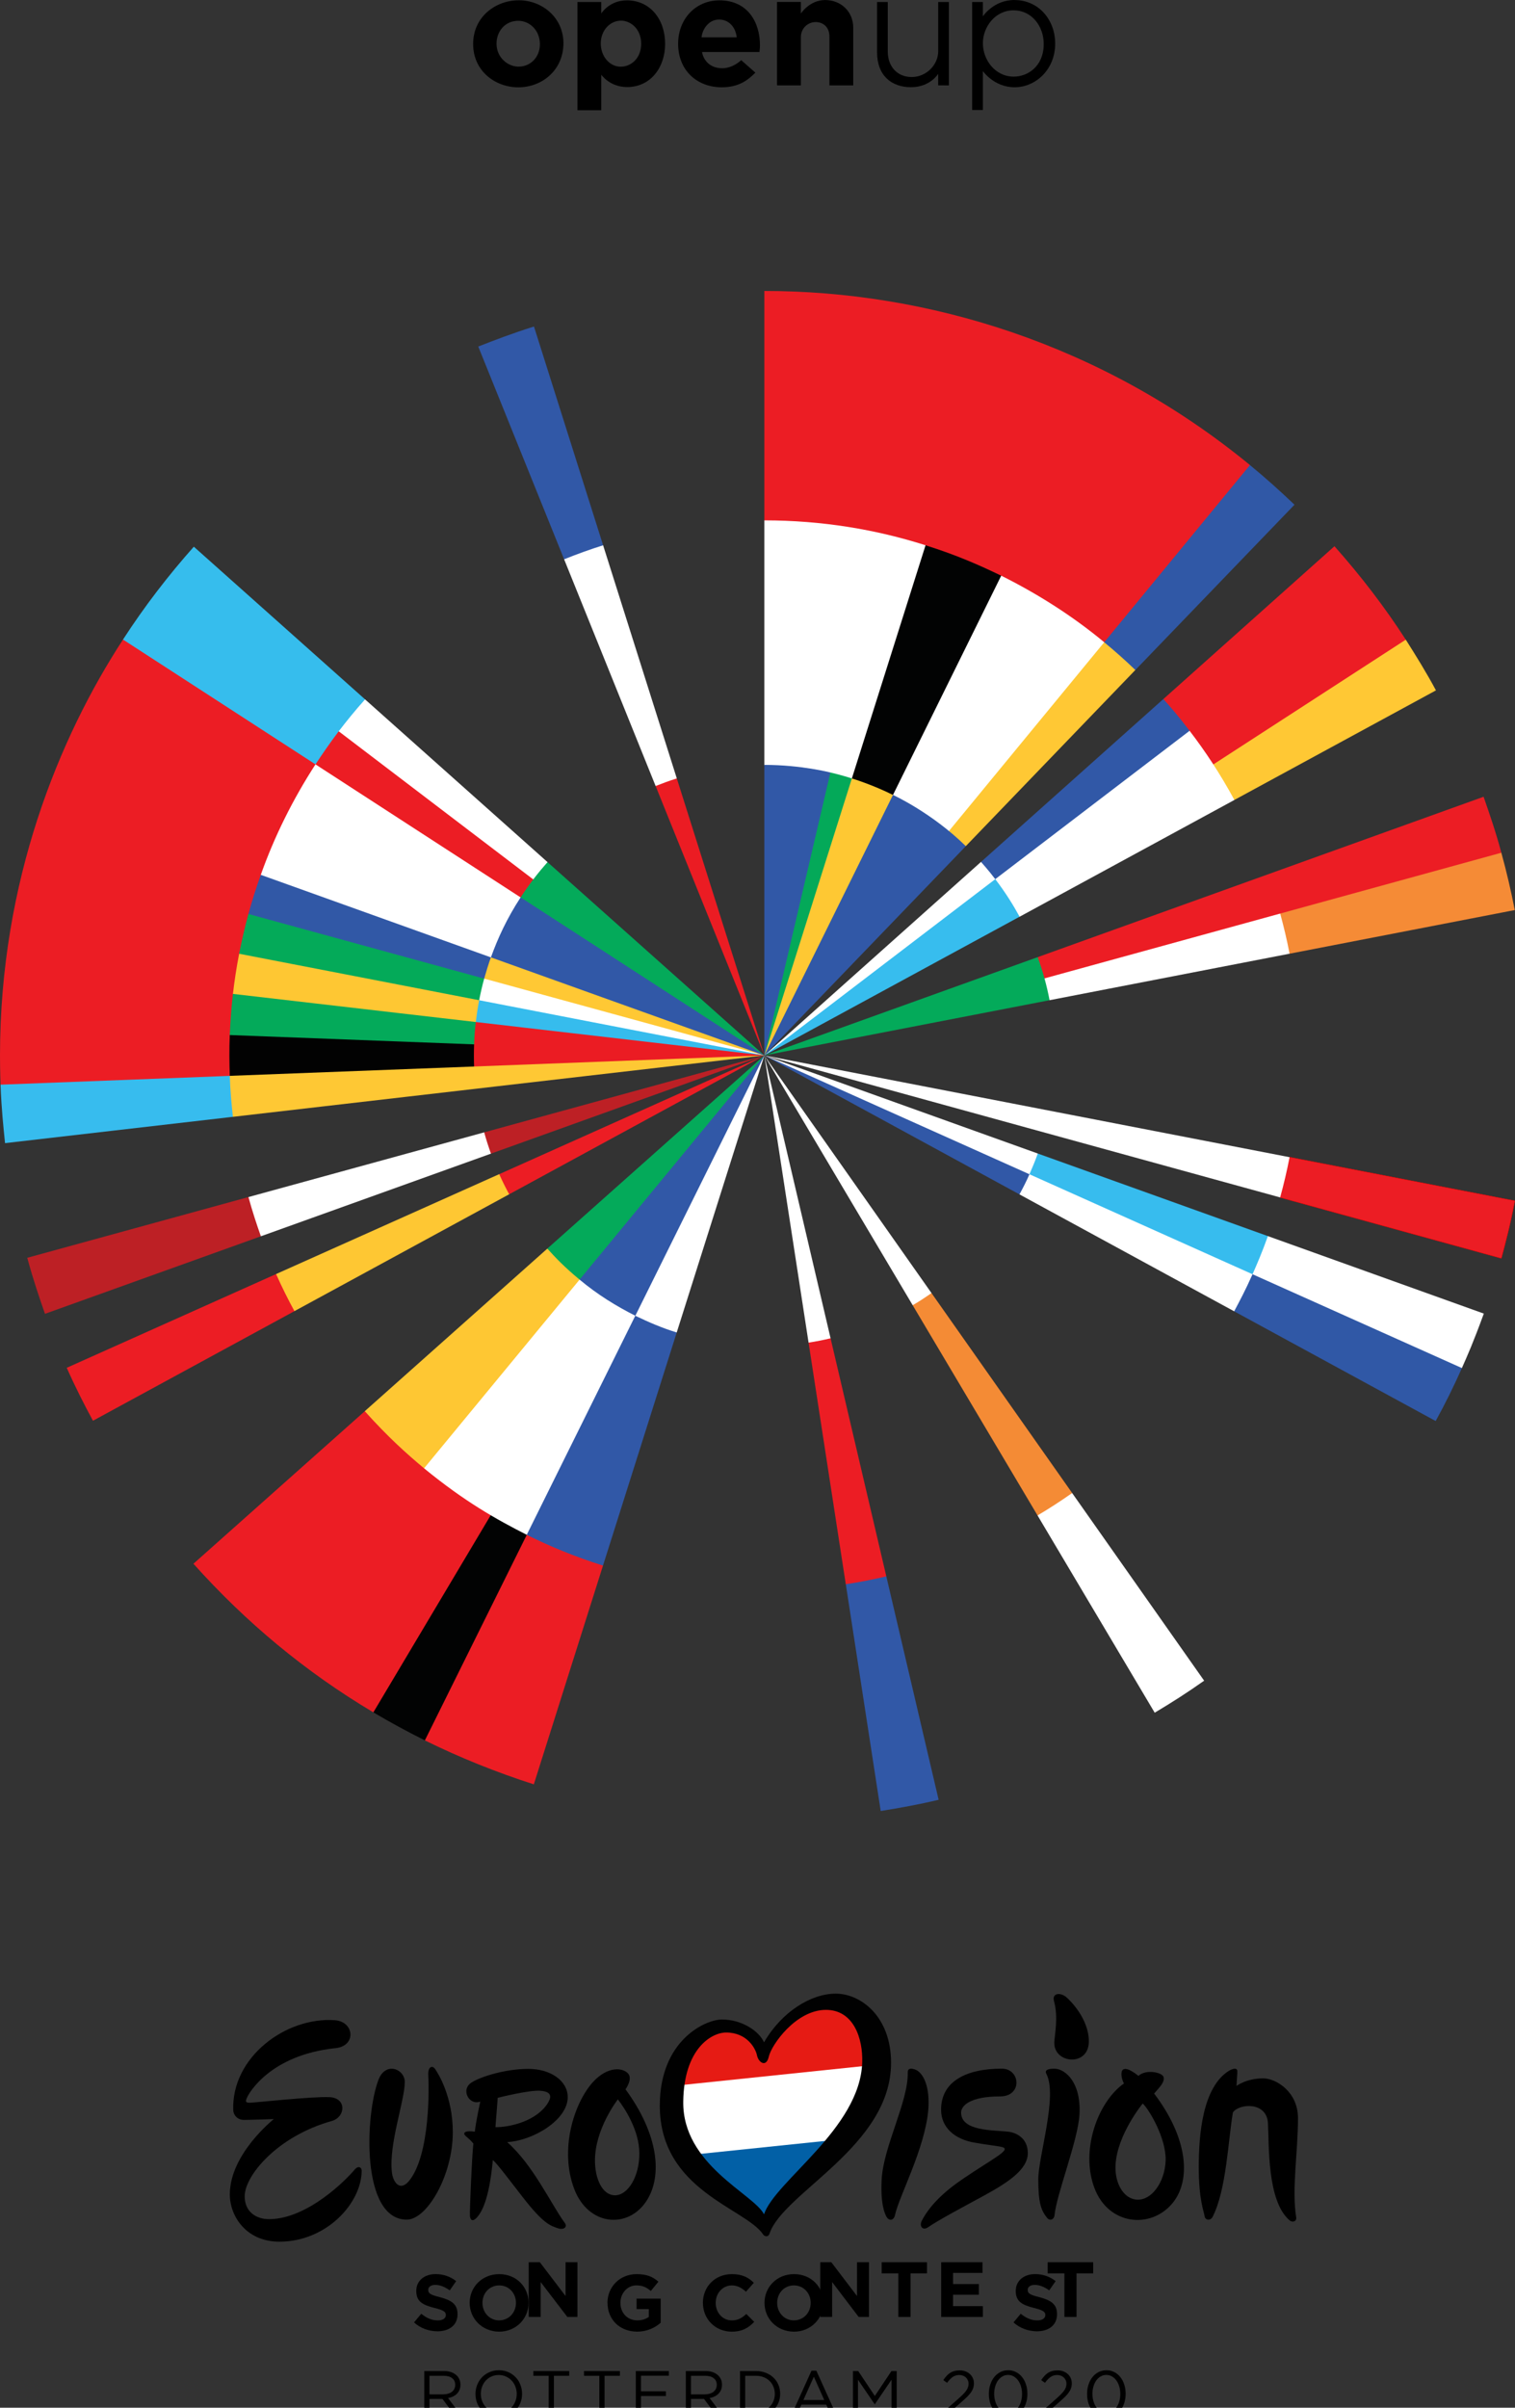 <?xml version="1.0" encoding="UTF-8" standalone="no"?>
<!-- Created with Inkscape (http://www.inkscape.org/) -->

<svg
   xmlns:dc="http://purl.org/dc/elements/1.1/"
   xmlns:cc="http://creativecommons.org/ns#"
   xmlns:rdf="http://www.w3.org/1999/02/22-rdf-syntax-ns#"
   xmlns:svg="http://www.w3.org/2000/svg"
   xmlns="http://www.w3.org/2000/svg"
   xmlns:sodipodi="http://sodipodi.sourceforge.net/DTD/sodipodi-0.dtd"
   xmlns:inkscape="http://www.inkscape.org/namespaces/inkscape"
   width="200"
   height="317.807"
   viewBox="0 0 52.917 84.086"
   version="1.1"
   id="svg8"
   inkscape:version="0.92.4 (5da689c313, 2019-01-14)"
   sodipodi:docname="ESC 2020.svg">
  <rect x="0" y="0" width="52.917" height="84.086" fill="#333333" stroke="none"/>
  <defs
     id="defs2" />
  <sodipodi:namedview
     id="base"
     pagecolor="#ffffff"
     bordercolor="#666666"
     borderopacity="1.0"
     inkscape:pageopacity="0.0"
     inkscape:pageshadow="2"
     inkscape:zoom="0.70710678"
     inkscape:cx="466.86086"
     inkscape:cy="205.56129"
     inkscape:document-units="px"
     inkscape:current-layer="layer1"
     showgrid="false"
     units="px"
     inkscape:window-width="1920"
     inkscape:window-height="1017"
     inkscape:window-x="1912"
     inkscape:window-y="-8"
     inkscape:window-maximized="1"
     inkscape:snap-bbox="true"
     inkscape:bbox-nodes="true"
     inkscape:snap-bbox-midpoints="true"
     inkscape:snap-bbox-edge-midpoints="true"
     inkscape:bbox-paths="true"
     inkscape:snap-object-midpoints="true"
     inkscape:snap-center="true"
     inkscape:snap-grids="true"
     fit-margin-top="0"
     fit-margin-left="0"
     fit-margin-right="0"
     fit-margin-bottom="0">
    <inkscape:grid
       type="xygrid"
       id="grid18"
       originx="-890.852"
       originy="695.197" />
  </sodipodi:namedview>
  <g
     inkscape:label="Layer 1"
     inkscape:groupmode="layer"
     id="layer1"
     transform="translate(-890.852,-908.11)">
    <path
       style="opacity:1;fill:#3158a7;fill-opacity:1;stroke:none;stroke-width:0.014;stroke-linecap:butt;stroke-linejoin:miter;stroke-miterlimit:8.51;stroke-dasharray:none;stroke-opacity:1"
       d="m 921.81,963.162 1.827,7.802 c -0.671,0.161 -1.346,0.283 -2.023,0.392 l -1.219,-7.919 0.584,-0.673 z"
       id="path13619"
       inkscape:connector-curvature="0"
       sodipodi:nodetypes="cccccc" />
    <path
       style="opacity:1;fill:#3158a7;fill-opacity:1;stroke:none;stroke-width:0.014;stroke-linecap:butt;stroke-linejoin:miter;stroke-miterlimit:8.51;stroke-dasharray:none;stroke-opacity:1"
       d="m 910.556,927.642 -2.999,-7.43 c 0.576,-0.225 1.159,-0.451 1.946,-0.699 l 2.415,7.64 -0.285,1.065 z"
       id="path13635"
       inkscape:connector-curvature="0"
       sodipodi:nodetypes="cccccc" />
    <path
       style="opacity:1;fill:#ffffff;fill-opacity:1;stroke:none;stroke-width:0.014;stroke-linecap:butt;stroke-linejoin:miter;stroke-miterlimit:8.51;stroke-dasharray:none;stroke-opacity:1"
       d="m 913.752,935.56 -3.196,-7.918 c 0.449,-0.18 0.903,-0.345 1.362,-0.489 l 2.574,8.142 -0.267,0.463 z"
       id="path13599"
       inkscape:connector-curvature="0"
       sodipodi:nodetypes="cccccc" />
    <path
       style="opacity:1;fill:#ec1d24;fill-opacity:1;stroke:none;stroke-width:0.014;stroke-linecap:butt;stroke-linejoin:miter;stroke-miterlimit:8.51;stroke-dasharray:none;stroke-opacity:1"
       d="m 911.914,962.785 -2.416,7.64 c -1.311,-0.421 -2.58,-0.93 -3.806,-1.535 l -0.394,-1.471 -1.405,0.492 c -2.39,-1.422 -4.458,-3.151 -6.285,-5.19 l 5.985,-5.327 h 6.25 z"
       id="path13621"
       inkscape:connector-curvature="0"
       sodipodi:nodetypes="ccccccccc" />
    <path
       style="opacity:1;fill:#3058a6;fill-opacity:1;stroke:none;stroke-width:0.014;stroke-linecap:butt;stroke-linejoin:miter;stroke-miterlimit:8.51;stroke-dasharray:none;stroke-opacity:1"
       d="m 930.509,931.508 h -4.226 l 6.41,-7.235 1.818,0.079 c 0.523,0.428 1.05,0.9 1.556,1.384 z"
       id="path13603"
       inkscape:connector-curvature="0"
       sodipodi:nodetypes="cccccc" />
    <path
       style="opacity:1;fill:#ffc834;fill-opacity:1;stroke:none;stroke-width:0.014;stroke-linecap:butt;stroke-linejoin:miter;stroke-miterlimit:8.51;stroke-dasharray:none;stroke-opacity:1"
       d="m 924.587,937.659 5.921,-6.151 c -0.347,-0.334 -0.709,-0.657 -1.088,-0.969 h -2.864 l -3.999,6.926 z"
       id="path13555"
       inkscape:connector-curvature="0"
       sodipodi:nodetypes="cccccc" />
    <path
       style="opacity:1;fill:#ec1d24;fill-opacity:1;stroke:none;stroke-width:0.014;stroke-linecap:butt;stroke-linejoin:miter;stroke-miterlimit:8.51;stroke-dasharray:none;stroke-opacity:1"
       d="m 917.55,926.283 v -8.012 c 5.659,0 11.796,1.835 16.961,6.08 l -5.09,6.188 -6.567,1.76 z"
       id="path13601"
       inkscape:connector-curvature="0"
       sodipodi:nodetypes="cccccc" />
    <path
       style="opacity:1;fill:#ffffff;fill-opacity:1;stroke:none;stroke-width:0.014;stroke-linecap:butt;stroke-linejoin:miter;stroke-miterlimit:8.51;stroke-dasharray:none;stroke-opacity:1"
       d="m 917.55,934.822 v -8.539 c 1.997,0 3.883,0.312 5.63,0.869 l 0.603,2.25 2.04,-1.188 c 1.227,0.612 2.461,1.381 3.598,2.325 l -5.441,6.614 -4.207,1.127 z"
       id="path13551"
       inkscape:connector-curvature="0"
       sodipodi:nodetypes="ccccccccc" />
    <path
       style="opacity:1;fill:#3158a7;fill-opacity:1;stroke:none;stroke-width:0.014;stroke-linecap:butt;stroke-linejoin:miter;stroke-miterlimit:8.51;stroke-dasharray:none;stroke-opacity:1"
       d="m 917.55,944.969 v -10.147 c 1.286,0 2.307,0.266 2.307,0.266 l 0.77,0.77 1.415,0.013 c 0,0 1.351,0.616 2.545,1.789 z"
       id="path13501"
       inkscape:connector-curvature="0"
       sodipodi:nodetypes="ccccccc" />
    <path
       style="opacity:1;fill:#020303;fill-opacity:1;stroke:none;stroke-width:0.014;stroke-linecap:butt;stroke-linejoin:miter;stroke-miterlimit:8.51;stroke-dasharray:none;stroke-opacity:1"
       d="m 920.607,935.294 2.573,-8.141 c 1.117,0.351 1.905,0.706 2.643,1.062 l -3.78,7.656 -1.075,0.348 z"
       id="path13553"
       inkscape:connector-curvature="0"
       sodipodi:nodetypes="cccccc" />
    <path
       style="opacity:1;fill:#fec833;fill-opacity:1;stroke:none;stroke-width:0.014;stroke-linecap:butt;stroke-linejoin:miter;stroke-miterlimit:8.51;stroke-dasharray:none;stroke-opacity:1"
       d="m 920.607,935.294 -0.756,1.109 -2.301,8.567 4.492,-9.098 c -0.713,-0.358 -1.435,-0.577 -1.435,-0.577 z"
       id="path13505"
       inkscape:connector-curvature="0"
       sodipodi:nodetypes="ccccc" />
    <path
       style="opacity:1;fill:#04a959;fill-opacity:1;stroke:none;stroke-width:0.014;stroke-linecap:butt;stroke-linejoin:miter;stroke-miterlimit:8.51;stroke-dasharray:none;stroke-opacity:1"
       d="m 917.55,944.969 2.307,-9.881 c 0.329,0.073 0.75,0.206 0.75,0.206 z"
       id="path13503"
       inkscape:connector-curvature="0"
       sodipodi:nodetypes="cccc" />
    <path
       style="opacity:1;fill:#f58b36;fill-opacity:1;stroke:none;stroke-width:0.014;stroke-linecap:butt;stroke-linejoin:miter;stroke-miterlimit:8.51;stroke-dasharray:none;stroke-opacity:1"
       d="m 943.292,937.89 c 0.185,0.67 0.339,1.337 0.469,2.002 l -7.866,1.524 -1.42,-0.82 v -1.008 l 7.708,-2.465 z"
       id="path13609"
       inkscape:connector-curvature="0"
       sodipodi:nodetypes="ccccccc" />
    <path
       style="opacity:1;fill:#ffffff;fill-opacity:1;stroke:none;stroke-width:0.014;stroke-linecap:butt;stroke-linejoin:miter;stroke-miterlimit:8.51;stroke-dasharray:none;stroke-opacity:1"
       d="m 927.512,943.04 -0.692,-0.4 0.425,-0.736 7.35,-2.34 0.973,0.451 c 0.117,0.433 0.229,0.886 0.327,1.401 z"
       id="path13563"
       inkscape:connector-curvature="0"
       sodipodi:nodetypes="ccccccc" />
    <path
       style="opacity:1;fill:#ec1d24;fill-opacity:1;stroke:none;stroke-width:0.014;stroke-linecap:butt;stroke-linejoin:miter;stroke-miterlimit:8.51;stroke-dasharray:none;stroke-opacity:1"
       d="m 927.098,941.536 15.574,-5.601 c 0.215,0.621 0.43,1.239 0.62,1.955 l -15.996,4.399 -0.433,-0.25 z"
       id="path13561"
       inkscape:connector-curvature="0"
       sodipodi:nodetypes="cccccc" />
    <path
       style="opacity:1;fill:#ffc834;fill-opacity:1;stroke:none;stroke-width:0.014;stroke-linecap:butt;stroke-linejoin:miter;stroke-miterlimit:8.51;stroke-dasharray:none;stroke-opacity:1"
       d="m 939.954,930.448 c 0.358,0.567 0.715,1.14 1.054,1.772 l -7.04,3.826 -1.909,-1.102 6.212,-4.437 z"
       id="path13607"
       inkscape:connector-curvature="0"
       sodipodi:nodetypes="cccccc" />
    <path
       style="opacity:1;fill:#ec1d24;fill-opacity:1;stroke:none;stroke-width:0.014;stroke-linecap:butt;stroke-linejoin:miter;stroke-miterlimit:8.51;stroke-dasharray:none;stroke-opacity:1"
       d="m 931.487,932.523 5.976,-5.337 c 0.924,1.039 1.757,2.126 2.491,3.263 l -6.745,4.372 h -1.868 z"
       id="path13605"
       inkscape:connector-curvature="0"
       sodipodi:nodetypes="cccccc" />
    <path
       style="opacity:1;fill:#ffffff;fill-opacity:1;stroke:none;stroke-width:0.014;stroke-linecap:butt;stroke-linejoin:miter;stroke-miterlimit:8.51;stroke-dasharray:none;stroke-opacity:1"
       d="m 932.403,933.632 c 0.537,0.699 1.061,1.487 1.565,2.415 l -7.503,4.078 -1.345,-0.36 v -1.082 l 6.221,-5.205 z"
       id="path13559"
       inkscape:connector-curvature="0"
       sodipodi:nodetypes="ccccccc" />
    <path
       style="opacity:1;fill:#37bdee;fill-opacity:1;stroke:none;stroke-width:0.014;stroke-linecap:butt;stroke-linejoin:miter;stroke-miterlimit:8.51;stroke-dasharray:none;stroke-opacity:1"
       d="m 917.55,944.969 8.915,-4.845 c -0.218,-0.4 -0.479,-0.824 -0.849,-1.311 l -0.695,0.088 z"
       id="path13509"
       inkscape:connector-curvature="0"
       sodipodi:nodetypes="ccccc" />
    <path
       style="opacity:1;fill:#3158a7;fill-opacity:1;stroke:none;stroke-width:0.014;stroke-linecap:butt;stroke-linejoin:miter;stroke-miterlimit:8.51;stroke-dasharray:none;stroke-opacity:1"
       d="m 925.118,938.21 6.369,-5.688 c 0.253,0.284 0.514,0.58 0.916,1.109 l -6.787,5.181 h -0.563 z"
       id="path13557"
       inkscape:connector-curvature="0"
       sodipodi:nodetypes="cccccc" />
    <path
       style="opacity:1;fill:#ffffff;fill-opacity:1;stroke:none;stroke-width:0.014;stroke-linecap:butt;stroke-linejoin:miter;stroke-miterlimit:8.51;stroke-dasharray:none;stroke-opacity:1"
       d="m 917.55,944.969 7.567,-6.759 c 0,0 0.268,0.297 0.498,0.603 z"
       id="path13507"
       inkscape:connector-curvature="0"
       sodipodi:nodetypes="cccc" />
    <path
       style="opacity:1;fill:#04aa5a;fill-opacity:1;stroke:none;stroke-width:0.014;stroke-linecap:butt;stroke-linejoin:miter;stroke-miterlimit:8.51;stroke-dasharray:none;stroke-opacity:1"
       d="m 917.55,944.969 9.548,-3.433 c 0.178,0.493 0.318,0.994 0.414,1.504 z"
       id="path13511"
       inkscape:connector-curvature="0"
       sodipodi:nodetypes="cccc" />
    <path
       style="opacity:1;fill:#ffffff;fill-opacity:1;stroke:none;stroke-width:0.014;stroke-linecap:butt;stroke-linejoin:miter;stroke-miterlimit:8.51;stroke-dasharray:none;stroke-opacity:1"
       d="m 928.301,960.252 4.61,6.553 c -0.563,0.4 -1.14,0.769 -1.727,1.118 l -4.092,-6.889 0.264,-0.985 z"
       id="path13617"
       inkscape:connector-curvature="0"
       sodipodi:nodetypes="cccccc" />
    <path
       style="opacity:1;fill:#f48b35;fill-opacity:1;stroke:none;stroke-width:0.014;stroke-linecap:butt;stroke-linejoin:miter;stroke-miterlimit:8.51;stroke-dasharray:none;stroke-opacity:1"
       d="m 923.388,953.268 4.913,6.983 c -0.396,0.279 -0.799,0.54 -1.209,0.783 l -4.361,-7.341 0.152,-0.569 z"
       id="path13569"
       inkscape:connector-curvature="0"
       sodipodi:nodetypes="cccccc" />
    <path
       style="opacity:1;fill:#3058a6;fill-opacity:1;stroke:none;stroke-width:0.014;stroke-linecap:butt;stroke-linejoin:miter;stroke-miterlimit:8.51;stroke-dasharray:none;stroke-opacity:1"
       d="m 941.914,955.888 c -0.281,0.632 -0.585,1.249 -0.916,1.849 l -7.037,-3.831 -0.567,-1.575 0.618,-0.765 7.395,2.98 z"
       id="path13615"
       inkscape:connector-curvature="0"
       sodipodi:nodetypes="ccccccc" />
    <path
       style="opacity:1;fill:#ffffff;fill-opacity:1;stroke:none;stroke-width:0.014;stroke-linecap:butt;stroke-linejoin:miter;stroke-miterlimit:8.51;stroke-dasharray:none;stroke-opacity:1"
       d="m 935.138,951.279 7.542,2.706 c -0.376,1.028 -0.567,1.452 -0.766,1.902 l -7.312,-3.276 -0.59,-1.045 z"
       id="path13613"
       inkscape:connector-curvature="0"
       sodipodi:nodetypes="cccccc" />
    <path
       style="opacity:1;fill:#ffffff;fill-opacity:1;stroke:none;stroke-width:0.014;stroke-linecap:butt;stroke-linejoin:miter;stroke-miterlimit:8.51;stroke-dasharray:none;stroke-opacity:1"
       d="m 934.601,952.611 c -0.257,0.577 -0.447,0.927 -0.641,1.294 l -7.499,-4.083 -0.148,-0.553 0.303,-0.64 7.396,2.937 z"
       id="path13567"
       inkscape:connector-curvature="0"
       sodipodi:nodetypes="ccccccc" />
    <path
       style="opacity:1;fill:#37bcee;fill-opacity:1;stroke:none;stroke-width:0.014;stroke-linecap:butt;stroke-linejoin:miter;stroke-miterlimit:8.51;stroke-dasharray:none;stroke-opacity:1"
       d="m 927.101,948.395 8.037,2.884 c -0.218,0.607 -0.377,0.968 -0.536,1.332 l -7.792,-3.492 -0.193,-0.491 z"
       id="path13565"
       inkscape:connector-curvature="0"
       sodipodi:nodetypes="cccccc" />
    <path
       style="opacity:1;fill:#ec1d24;fill-opacity:1;stroke:#ff0000;stroke-width:0.014;stroke-linecap:butt;stroke-linejoin:miter;stroke-miterlimit:8.51;stroke-dasharray:none;stroke-opacity:1"
       d="m 935.895,948.523 7.866,1.524 c -0.172,0.897 -0.32,1.441 -0.47,2.007 l -7.725,-2.126 -0.521,-0.902 z"
       id="path13611"
       inkscape:connector-curvature="0"
       sodipodi:nodetypes="cccccc" />
    <path
       style="opacity:1;fill:#ffffff;fill-opacity:1;stroke:none;stroke-width:0.014;stroke-linecap:butt;stroke-linejoin:miter;stroke-miterlimit:8.51;stroke-dasharray:none;stroke-opacity:1"
       d="m 917.55,944.969 18.345,3.554 c -0.094,0.489 -0.205,0.955 -0.329,1.405 z"
       id="path13513"
       inkscape:connector-curvature="0"
       sodipodi:nodetypes="cccc" />
    <path
       style="opacity:1;fill:#3158a7;fill-opacity:1;stroke:none;stroke-width:0.014;stroke-linecap:butt;stroke-linejoin:miter;stroke-miterlimit:8.51;stroke-dasharray:none;stroke-opacity:1"
       d="m 926.809,949.119 c -0.106,0.246 -0.226,0.476 -0.348,0.703 l -8.911,-4.853 9.066,3.66 z"
       id="path13517"
       inkscape:connector-curvature="0"
       sodipodi:nodetypes="ccccc" />
    <path
       style="opacity:1;fill:#ffffff;fill-opacity:1;stroke:none;stroke-width:0.014;stroke-linecap:butt;stroke-linejoin:miter;stroke-miterlimit:8.51;stroke-dasharray:none;stroke-opacity:1"
       d="m 917.55,944.969 9.551,3.426 c -0.095,0.264 -0.193,0.5 -0.292,0.724 z"
       id="path13515"
       inkscape:connector-curvature="0"
       sodipodi:nodetypes="cccc" />
    <path
       style="opacity:1;fill:#ffffff;fill-opacity:1;stroke:none;stroke-width:0.014;stroke-linecap:butt;stroke-linejoin:miter;stroke-miterlimit:8.51;stroke-dasharray:none;stroke-opacity:1"
       d="m 917.55,944.969 5.838,8.299 c -0.215,0.15 -0.432,0.295 -0.657,0.425 z"
       id="path13519"
       inkscape:connector-curvature="0"
       sodipodi:nodetypes="cccc" />
    <path
       style="opacity:1;fill:#fec733;fill-opacity:1;stroke:none;stroke-width:0.014;stroke-linecap:butt;stroke-linejoin:miter;stroke-miterlimit:8.51;stroke-dasharray:none;stroke-opacity:1"
       d="m 905.664,959.388 c -0.608,-0.508 -1.25,-1.08 -2.071,-1.995 l 6.377,-5.678 2.59,1.044 -4.685,6.898 z"
       id="path13577"
       inkscape:connector-curvature="0"
       sodipodi:nodetypes="cccccc" />
    <path
       style="opacity:1;fill:#04aa5a;fill-opacity:1;stroke:none;stroke-width:0.014;stroke-linecap:butt;stroke-linejoin:miter;stroke-miterlimit:8.51;stroke-dasharray:none;stroke-opacity:1"
       d="m 911.096,952.798 c -0.513,-0.423 -0.837,-0.76 -1.127,-1.083 l 7.58,-6.746 -4.99,7.79 z"
       id="path13529"
       inkscape:connector-curvature="0"
       sodipodi:nodetypes="ccccc" />
    <path
       style="opacity:1;fill:#020303;fill-opacity:1;stroke:none;stroke-width:0.014;stroke-linecap:butt;stroke-linejoin:miter;stroke-miterlimit:8.51;stroke-dasharray:none;stroke-opacity:1"
       d="m 905.692,968.89 c -0.615,-0.308 -1.217,-0.632 -1.799,-0.979 l 4.12,-6.92 1.024,-0.274 0.214,0.995 z"
       id="path13623"
       inkscape:connector-curvature="0"
       sodipodi:nodetypes="cccccc" />
    <path
       style="opacity:1;fill:#ffffff;fill-opacity:1;stroke:none;stroke-width:0.014;stroke-linecap:butt;stroke-linejoin:miter;stroke-miterlimit:8.51;stroke-dasharray:none;stroke-opacity:1"
       d="m 909.251,961.711 c -1.06,-0.539 -2.166,-1.158 -3.587,-2.323 l 5.432,-6.59 1.463,-0.039 1.525,0.97 -3.154,7.624 z"
       id="path13575"
       inkscape:connector-curvature="0"
       sodipodi:nodetypes="ccccccc" />
    <path
       style="opacity:1;fill:#3158a7;fill-opacity:1;stroke:none;stroke-width:0.014;stroke-linecap:butt;stroke-linejoin:miter;stroke-miterlimit:8.51;stroke-dasharray:none;stroke-opacity:1"
       d="m 913.043,954.06 c -0.663,-0.335 -1.316,-0.734 -1.947,-1.262 l 6.454,-7.829 -3.465,8.761 z"
       id="path13525"
       inkscape:connector-curvature="0"
       sodipodi:nodetypes="ccccc" />
    <path
       style="opacity:1;fill:#ec1d24;fill-opacity:1;stroke:none;stroke-width:0.014;stroke-linecap:butt;stroke-linejoin:miter;stroke-miterlimit:8.51;stroke-dasharray:none;stroke-opacity:1"
       d="m 919.863,954.848 1.947,8.314 c -0.466,0.108 -0.937,0.203 -1.416,0.275 l -1.3,-8.44 0.298,-0.517 z"
       id="path13571"
       inkscape:connector-curvature="0"
       sodipodi:nodetypes="cccccc" />
    <path
       style="opacity:1;fill:#ffffff;fill-opacity:1;stroke:none;stroke-width:0.014;stroke-linecap:butt;stroke-linejoin:miter;stroke-miterlimit:8.51;stroke-dasharray:none;stroke-opacity:1"
       d="m 917.55,944.969 2.313,9.879 c -0.254,0.059 -0.51,0.112 -0.769,0.15 z"
       id="path13521"
       inkscape:connector-curvature="0"
       sodipodi:nodetypes="cccc" />
    <path
       style="opacity:1;fill:#3158a7;fill-opacity:1;stroke:none;stroke-width:0.014;stroke-linecap:butt;stroke-linejoin:miter;stroke-miterlimit:8.51;stroke-dasharray:none;stroke-opacity:1"
       d="m 914.489,954.644 -2.575,8.141 c -0.96,-0.303 -1.843,-0.665 -2.664,-1.074 l 3.792,-7.651 1.041,-0.331 z"
       id="path13573"
       inkscape:connector-curvature="0"
       sodipodi:nodetypes="cccccc" />
    <path
       style="opacity:1;fill:#ffffff;fill-opacity:1;stroke:none;stroke-width:0.014;stroke-linecap:butt;stroke-linejoin:miter;stroke-miterlimit:8.51;stroke-dasharray:none;stroke-opacity:1"
       d="m 917.55,944.969 -3.061,9.675 c -0.509,-0.154 -0.983,-0.361 -1.446,-0.583 z"
       id="path13523"
       inkscape:connector-curvature="0"
       sodipodi:nodetypes="cccc" />
    <path
       style="opacity:1;fill:#ec1d24;fill-opacity:1;stroke:none;stroke-width:0.014;stroke-linecap:butt;stroke-linejoin:miter;stroke-miterlimit:8.51;stroke-dasharray:none;stroke-opacity:1"
       d="m 901.137,953.899 -7.038,3.828 c -0.302,-0.558 -0.607,-1.155 -0.916,-1.849 l 7.312,-3.274 0.755,0.436 z"
       id="path13625"
       inkscape:connector-curvature="0"
       sodipodi:nodetypes="cccccc" />
    <path
       style="opacity:1;fill:#fec733;fill-opacity:1;stroke:none;stroke-width:0.014;stroke-linecap:butt;stroke-linejoin:miter;stroke-miterlimit:8.51;stroke-dasharray:none;stroke-opacity:1"
       d="m 908.637,949.818 -7.501,4.081 c -0.223,-0.409 -0.438,-0.84 -0.641,-1.295 l 7.794,-3.489 0.496,0.133 z"
       id="path13579"
       inkscape:connector-curvature="0"
       sodipodi:nodetypes="cccccc" />
    <path
       style="opacity:1;fill:#ec1d24;fill-opacity:1;stroke:none;stroke-width:0.014;stroke-linecap:butt;stroke-linejoin:miter;stroke-miterlimit:8.51;stroke-dasharray:none;stroke-opacity:1"
       d="m 917.55,944.969 -8.913,4.849 c -0.1,-0.184 -0.207,-0.39 -0.348,-0.702 z"
       id="path13531"
       inkscape:connector-curvature="0"
       sodipodi:nodetypes="cccc" />
    <path
       style="opacity:1;fill:#bd2025;fill-opacity:1;stroke:none;stroke-width:0.014;stroke-linecap:butt;stroke-linejoin:miter;stroke-miterlimit:8.51;stroke-dasharray:none;stroke-opacity:1"
       d="m 899.964,951.285 -7.541,2.708 c -0.205,-0.589 -0.41,-1.186 -0.619,-1.957 l 7.726,-2.121 0.812,0.469 z"
       id="path13627"
       inkscape:connector-curvature="0"
       sodipodi:nodetypes="cccccc" />
    <path
       style="opacity:1;fill:#ffffff;fill-opacity:1;stroke:none;stroke-width:0.014;stroke-linecap:butt;stroke-linejoin:miter;stroke-miterlimit:8.51;stroke-dasharray:none;stroke-opacity:1"
       d="m 908,948.399 -8.036,2.886 c -0.146,-0.414 -0.292,-0.85 -0.434,-1.37 l 8.234,-2.26 0.511,0.295 z"
       id="path13581"
       inkscape:connector-curvature="0"
       sodipodi:nodetypes="cccccc" />
    <path
       style="opacity:1;fill:#bd2025;fill-opacity:1;stroke:none;stroke-width:0.014;stroke-linecap:butt;stroke-linejoin:miter;stroke-miterlimit:8.51;stroke-dasharray:none;stroke-opacity:1"
       d="m 908,948.399 c -0.086,-0.242 -0.166,-0.489 -0.236,-0.744 l 9.785,-2.686 z"
       id="path13533"
       inkscape:connector-curvature="0"
       sodipodi:nodetypes="cccc" />
    <path
       style="opacity:1;fill:#36bded;fill-opacity:1;stroke:none;stroke-width:0.014;stroke-linecap:butt;stroke-linejoin:miter;stroke-miterlimit:8.51;stroke-dasharray:none;stroke-opacity:1"
       d="m 895.148,930.445 c 0.757,-1.17 1.587,-2.244 2.474,-3.243 l 5.981,5.332 v 5.266 l -8.215,-4.743 z"
       id="path13633"
       inkscape:connector-curvature="0"
       sodipodi:nodetypes="cccccc" />
    <path
       style="opacity:1;fill:#ec1d24;fill-opacity:1;stroke:none;stroke-width:0.014;stroke-linecap:butt;stroke-linejoin:miter;stroke-miterlimit:8.51;stroke-dasharray:none;stroke-opacity:1"
       d="m 890.871,945.99 c 0,0 -0.019,-0.492 -0.019,-1.021 0,-6.09 2.067,-11.104 4.296,-14.524 l 6.723,4.359 1.928,7.196 -4.344,4.465 -7.12,0.681 z"
       id="path13631"
       inkscape:connector-curvature="0"
       sodipodi:nodetypes="cccccccc" />
    <path
       style="opacity:1;fill:#ffffff;fill-opacity:1;stroke:none;stroke-width:0.014;stroke-linecap:butt;stroke-linejoin:miter;stroke-miterlimit:8.51;stroke-dasharray:none;stroke-opacity:1"
       d="m 902.683,933.649 c 0.263,-0.343 0.553,-0.704 0.92,-1.115 l 6.373,5.683 v 1.543 l -7.213,-5.121 z"
       id="path13597"
       inkscape:connector-curvature="0"
       sodipodi:nodetypes="cccccc" />
    <path
       style="opacity:1;fill:#ec1d24;fill-opacity:1;stroke:none;stroke-width:0.014;stroke-linecap:butt;stroke-linejoin:miter;stroke-miterlimit:8.51;stroke-dasharray:none;stroke-opacity:1"
       d="m 901.871,934.804 c 0.243,-0.366 0.497,-0.739 0.812,-1.155 l 6.805,5.181 v 1.942 l -7.601,-4.389 z"
       id="path13595"
       inkscape:connector-curvature="0"
       sodipodi:nodetypes="cccccc" />
    <path
       style="opacity:1;fill:#04aa5a;fill-opacity:1;stroke:none;stroke-width:0.014;stroke-linecap:butt;stroke-linejoin:miter;stroke-miterlimit:8.51;stroke-dasharray:none;stroke-opacity:1"
       d="m 909.036,939.45 c 0.308,-0.474 0.622,-0.873 0.94,-1.232 l 7.574,6.752 -8.456,-4.269 z"
       id="path13547"
       inkscape:connector-curvature="0"
       sodipodi:nodetypes="ccccc" />
    <path
       style="opacity:1;fill:#ffffff;fill-opacity:1;stroke:none;stroke-width:0.014;stroke-linecap:butt;stroke-linejoin:miter;stroke-miterlimit:8.51;stroke-dasharray:none;stroke-opacity:1"
       d="m 899.961,938.661 c 0.475,-1.336 1.111,-2.622 1.91,-3.857 l 7.165,4.646 v 2.851 l -8.709,-2.724 z"
       id="path13593"
       inkscape:connector-curvature="0"
       sodipodi:nodetypes="cccccc" />
    <path
       style="opacity:1;fill:#3158a7;fill-opacity:1;stroke:none;stroke-width:0.014;stroke-linecap:butt;stroke-linejoin:miter;stroke-miterlimit:8.51;stroke-dasharray:none;stroke-opacity:1"
       d="m 907.999,941.544 c 0.239,-0.662 0.551,-1.348 1.037,-2.095 l 8.514,5.519 -9.315,-2.883 z"
       id="path13545"
       inkscape:connector-curvature="0"
       sodipodi:nodetypes="ccccc" />
    <path
       style="opacity:1;fill:#3158a6;fill-opacity:1;stroke:none;stroke-width:0.014;stroke-linecap:butt;stroke-linejoin:miter;stroke-miterlimit:8.51;stroke-dasharray:none;stroke-opacity:1"
       d="m 899.529,940.029 c 0.121,-0.447 0.265,-0.902 0.432,-1.367 l 8.038,2.883 0.57,1.342 -8.526,-1.937 z"
       id="path13591"
       inkscape:connector-curvature="0"
       sodipodi:nodetypes="cccccc" />
    <path
       style="opacity:1;fill:#ffc834;fill-opacity:1;stroke:none;stroke-width:0.014;stroke-linecap:butt;stroke-linejoin:miter;stroke-miterlimit:8.51;stroke-dasharray:none;stroke-opacity:1"
       d="m 907.764,942.286 c 0.071,-0.25 0.147,-0.498 0.234,-0.742 l 9.551,3.425 -9.454,-2.19 z"
       id="path13543"
       inkscape:connector-curvature="0"
       sodipodi:nodetypes="ccccc" />
    <path
       style="opacity:1;fill:#04aa59;fill-opacity:1;stroke:none;stroke-width:0.014;stroke-linecap:butt;stroke-linejoin:miter;stroke-miterlimit:8.51;stroke-dasharray:none;stroke-opacity:1"
       d="m 899.204,941.418 c 0.087,-0.428 0.183,-0.874 0.325,-1.389 l 8.235,2.258 0.77,1.334 -8.707,-1.312 z"
       id="path13589"
       inkscape:connector-curvature="0"
       sodipodi:nodetypes="cccccc" />
    <path
       style="opacity:1;fill:#ffffff;fill-opacity:1;stroke:none;stroke-width:0.014;stroke-linecap:butt;stroke-linejoin:miter;stroke-miterlimit:8.51;stroke-dasharray:none;stroke-opacity:1"
       d="m 907.588,943.041 c 0.049,-0.247 0.105,-0.497 0.176,-0.755 l 9.786,2.683 -9.648,-1.497 z"
       id="path13541"
       inkscape:connector-curvature="0"
       sodipodi:nodetypes="ccccc" />
    <path
       style="opacity:1;fill:#fec733;fill-opacity:1;stroke:none;stroke-width:0.014;stroke-linecap:butt;stroke-linejoin:miter;stroke-miterlimit:8.51;stroke-dasharray:none;stroke-opacity:1"
       d="m 898.988,942.821 c 0.051,-0.442 0.12,-0.905 0.217,-1.403 l 8.383,1.623 0.89,1.233 -8.724,-0.578 z"
       id="path13587"
       inkscape:connector-curvature="0"
       sodipodi:nodetypes="cccccc" />
    <path
       style="opacity:1;fill:#36bced;fill-opacity:1;stroke:none;stroke-width:0.014;stroke-linecap:butt;stroke-linejoin:miter;stroke-miterlimit:8.51;stroke-dasharray:none;stroke-opacity:1"
       d="m 907.47,943.803 c 0.031,-0.249 0.068,-0.501 0.118,-0.762 l 9.962,1.928 -9.703,-0.693 z"
       id="path13539"
       inkscape:connector-curvature="0"
       sodipodi:nodetypes="ccccc" />
    <path
       style="opacity:1;fill:#04aa5a;fill-opacity:1;stroke:none;stroke-width:0.014;stroke-linecap:butt;stroke-linejoin:miter;stroke-miterlimit:8.51;stroke-dasharray:none;stroke-opacity:1"
       d="m 898.877,944.257 c 0.024,-0.557 0.064,-1.017 0.11,-1.437 l 8.483,0.982 0.806,1.125 -8.324,0.076 z"
       id="path13585"
       inkscape:connector-curvature="0"
       sodipodi:nodetypes="cccccc" />
    <path
       style="opacity:1;fill:#020202;fill-opacity:1;stroke:none;stroke-width:0.014;stroke-linecap:butt;stroke-linejoin:miter;stroke-miterlimit:8.51;stroke-dasharray:none;stroke-opacity:1"
       d="m 898.878,945.683 c -0.015,-0.449 -0.021,-0.919 -6e-4,-1.426 l 8.55,0.326 0.792,0.792 -0.511,0.343 -8.253,0.747 z"
       id="path13583"
       inkscape:connector-curvature="0"
       sodipodi:nodetypes="ccccccc" />
    <path
       style="opacity:1;fill:#eb1c23;fill-opacity:1;stroke:none;stroke-width:0.014;stroke-linecap:butt;stroke-linejoin:miter;stroke-miterlimit:8.51;stroke-dasharray:none;stroke-opacity:1"
       d="m 917.55,944.969 -9.842,0.749 -0.297,-0.361 c -0.017,-0.517 -10e-4,-1.027 0.059,-1.555 z"
       id="path13537"
       inkscape:connector-curvature="0"
       sodipodi:nodetypes="ccccc" />
    <path
       style="opacity:1;fill:#37bcee;fill-opacity:1;stroke:none;stroke-width:0.014;stroke-linecap:butt;stroke-linejoin:miter;stroke-miterlimit:8.51;stroke-dasharray:none;stroke-opacity:1"
       d="m 898.987,947.113 -7.959,0.919 c -0.059,-0.59 -0.121,-1.129 -0.157,-2.042 l 8.007,-0.307 0.577,0.781 z"
       id="path13629"
       inkscape:connector-curvature="0"
       sodipodi:nodetypes="cccccc" />
    <path
       style="opacity:1;fill:#fec834;fill-opacity:1;stroke:none;stroke-width:0.014;stroke-linecap:butt;stroke-linejoin:miter;stroke-miterlimit:8.51;stroke-dasharray:none;stroke-opacity:1"
       d="m 898.987,947.113 c -0.051,-0.473 -0.095,-0.948 -0.109,-1.431 l 18.672,-0.714 z"
       id="path13535"
       inkscape:connector-curvature="0"
       sodipodi:nodetypes="cccc" />
    <path
       style="opacity:1;fill:#eb1c23;fill-opacity:1;stroke:none;stroke-width:0.014;stroke-linecap:butt;stroke-linejoin:miter;stroke-miterlimit:8.51;stroke-dasharray:none;stroke-opacity:1"
       d="m 917.55,944.969 -3.798,-9.409 c 0.235,-0.092 0.473,-0.183 0.74,-0.265 z"
       id="path13549"
       inkscape:connector-curvature="0"
       sodipodi:nodetypes="cccc" />
    <path
       style="fill:#e61b14;stroke-width:0.041"
       id="path131"
       inkscape:connector-curvature="0"
       class="st0"
       d="m 914.425,981.958 h 6.633 l 0.473,-2.96 -1.729,-1.016 -1.534,0.808 -0.734,0.92 -0.999,-0.792 -1.414,0.39 z" />
    <path
       style="fill:#0260a6;stroke-width:0.041"
       id="path133"
       inkscape:connector-curvature="0"
       class="st1"
       d="m 914.425,981.958 h 6.633 l -3.524,3.752 -2.985,-2.935 z" />
    <path
       style="fill:#ffffff;stroke-width:0.041"
       id="path135"
       inkscape:connector-curvature="0"
       sodipodi:nodetypes="ccccccc"
       class="st2"
       d="m 915.076,983.355 5.232,-0.543 1.198,-1.944 -0.075,-0.647 -7.081,0.738 v 1.264 z" />
    <g
       id="XMLID_1_"
       transform="matrix(0.014,0,0,0.014,899.422,973.565)">
      <path
         style="fill:#010101"
         id="XMLID_4_"
         inkscape:connector-curvature="0"
         class="st3"
         d="m 1092.5,567.3 c 1.5,-131.5 70,-172.5 107,-172.5 52,0 73.5,39.5 77,57 3.5,17.5 23,31.5 29.5,3 6.5,-29 67.5,-116.5 142.5,-116.5 69,0 92.5,71 90.5,131.5 -5.5,164.5 -217.5,295.5 -245,378.5 -25,-50.5 -203.5,-123 -201.5,-281 z M 1473,297.8 c -62,0 -135,45.5 -179,121.5 -12,-27.5 -54.5,-57 -105,-57 -40.5,0 -155,51 -155,215 0,212 214.5,255.5 258,321.5 3,4.5 12.5,8 16,-3 34.5,-102 303,-217.5 303,-425.5 0,-116.5 -76.5,-172.5 -138,-172.5 z" />
    </g>
    <path
       id="path3044"
       inkscape:connector-curvature="0"
       d="m 931.164,981.224 c 0.22,-0.253 0.365,-0.394 0.332,-0.568 -0.033,-0.174 -0.618,-0.294 -0.879,-0.05 -0.771,-0.609 -0.609,0.104 -0.506,0.265 -0.912,0.638 -1.53,2.33 -1.032,3.652 0.485,1.293 1.953,1.447 2.719,0.539 0.672,-0.804 0.551,-2.28 -0.634,-3.839 m -0.597,3.706 c -0.497,-0.029 -0.788,-0.618 -0.75,-1.223 0.062,-1.061 0.949,-2.135 0.949,-2.135 0.211,0.191 0.829,1.215 0.8,2.002 -0.033,0.767 -0.502,1.385 -0.999,1.356 z"
       style="stroke-width:0.041" />
    <path
       id="XMLID_40_"
       inkscape:connector-curvature="0"
       d="m 902.552,978.662 c -1.72,-0.124 -3.623,1.298 -3.553,3.146 0.008,0.174 0.153,0.336 0.373,0.336 0.265,0 1.045,-0.029 1.045,-0.029 0,0 -1.538,1.215 -1.538,2.632 0,0.75 0.564,1.65 1.733,1.65 1.642,0 2.873,-1.347 2.873,-2.487 0,-0.083 -0.1,-0.211 -0.261,-0.012 -0.261,0.311 -1.621,1.712 -2.976,1.712 -0.456,0 -0.85,-0.261 -0.85,-0.8 0,-0.709 1.123,-2.093 3.055,-2.632 0.468,-0.141 0.514,-0.8 -0.091,-0.829 -0.589,-0.029 -2.632,0.195 -2.782,0.195 -0.149,0 -0.162,-0.033 -0.104,-0.17 0.07,-0.174 0.821,-1.488 3.068,-1.733 0.767,-0.058 0.692,-0.929 0.008,-0.978"
       style="stroke-width:0.041" />
    <path
       id="XMLID_39_"
       inkscape:connector-curvature="0"
       d="m 904.99,980.818 c 0,-0.448 -0.659,-0.721 -0.912,-0.091 -0.477,1.215 -0.626,4.9 0.982,4.9 0.709,0 1.608,-1.546 1.608,-3.055 0,-1.244 -0.514,-2.056 -0.618,-2.205 -0.104,-0.149 -0.253,-0.07 -0.24,0.203 0.021,0.274 0.1,2.815 -0.696,3.735 -0.315,0.344 -0.547,-0.012 -0.576,-0.352 -0.104,-0.987 0.452,-2.487 0.452,-3.134"
       style="stroke-width:0.041" />
    <path
       id="path3048"
       inkscape:connector-curvature="0"
       d="m 912.7,981.075 c 0,0 0.253,-0.344 0.1,-0.539 -0.174,-0.22 -0.721,-0.286 -1.244,0.294 -0.68,0.767 -1.161,2.38 -0.647,3.727 0.493,1.293 1.874,1.405 2.52,0.423 0.576,-0.875 0.423,-2.338 -0.73,-3.905 m -0.365,3.702 c -0.448,0 -0.701,-0.585 -0.701,-1.215 0,-1.115 0.8,-2.135 0.8,-2.135 0.22,0.282 0.75,1.074 0.75,1.882 0.008,0.8 -0.394,1.468 -0.85,1.468 z"
       style="stroke-width:0.041" />
    <path
       id="path3050"
       inkscape:connector-curvature="0"
       d="m 910.574,985.735 c -0.485,-0.667 -1.09,-2.002 -2.006,-2.815 0.933,-0.058 2.114,-0.788 2.114,-1.567 0,-0.576 -0.597,-0.991 -1.376,-0.991 -0.779,0 -1.637,0.261 -1.965,0.464 -0.423,0.245 -0.104,0.829 0.286,0.676 0,0 -0.149,0.688 -0.191,1.053 -0.323,-0.041 -0.386,0.021 -0.365,0.091 0.021,0.07 0.153,0.124 0.315,0.323 -0.05,0.435 -0.133,2.367 -0.12,2.537 0.021,0.17 0.12,0.195 0.265,0.021 0.124,-0.153 0.402,-0.539 0.535,-1.982 0.149,0.124 0.555,0.667 1.045,1.298 0.721,0.929 0.962,0.999 1.256,1.094 0.158,0.05 0.328,-0.042 0.207,-0.203 m -2.417,-3.337 c 0.042,-0.506 0.079,-1.024 0.079,-1.024 0,0 1.123,-0.286 1.509,-0.245 0.336,0.033 0.406,0.174 0.232,0.444 -0.394,0.614 -1.322,0.833 -1.82,0.825 z"
       style="stroke-width:0.041" />
    <path
       id="XMLID_34_"
       inkscape:connector-curvature="0"
       d="m 922.558,980.486 c 0.029,1.003 -0.858,2.599 -0.912,3.756 -0.042,0.85 0.112,1.194 0.182,1.306 0.079,0.12 0.24,0.124 0.286,-0.083 0.133,-0.638 1.041,-2.309 1.161,-3.661 0.07,-0.829 -0.182,-1.335 -0.477,-1.426 -0.141,-0.046 -0.24,-0.033 -0.24,0.108"
       style="stroke-width:0.041" />
    <path
       id="XMLID_33_"
       inkscape:connector-curvature="0"
       d="m 925.846,980.354 c -1.235,0 -2.123,0.435 -2.123,1.434 0,0.609 0.456,1.032 1.181,1.152 0.423,0.079 0.829,0.112 0.982,0.162 0.265,0.1 -0.377,0.406 -1.385,1.09 -0.688,0.464 -1.186,0.953 -1.455,1.48 -0.091,0.182 0.033,0.352 0.224,0.22 0.377,-0.261 1.202,-0.696 2.002,-1.132 0.767,-0.423 1.48,-0.879 1.48,-1.455 0,-0.518 -0.394,-0.717 -0.688,-0.75 -0.518,-0.058 -1.642,-0.012 -1.642,-0.667 0,-0.245 0.323,-0.564 1.356,-0.564 0.796,0.004 0.721,-0.97 0.066,-0.97"
       style="stroke-width:0.041" />
    <path
       id="XMLID_32_"
       inkscape:connector-curvature="0"
       d="m 927.4,980.536 c 0.402,0.771 -0.282,2.881 -0.282,3.681 0,0.8 0.091,1.082 0.303,1.343 0.104,0.133 0.253,0.058 0.265,-0.091 0.062,-0.701 0.821,-2.62 0.871,-3.511 0.062,-1.132 -0.497,-1.571 -0.829,-1.6 -0.182,-0.012 -0.419,0.017 -0.327,0.178"
       style="stroke-width:0.041" />
    <path
       id="XMLID_31_"
       inkscape:connector-curvature="0"
       d="m 927.678,979.442 c -0.021,0.738 1.206,0.858 1.206,-0.042 0,-0.788 -0.659,-1.438 -0.792,-1.546 -0.203,-0.17 -0.497,-0.141 -0.427,0.133 0.162,0.568 0.021,1.202 0.012,1.455"
       style="stroke-width:0.041" />
    <path
       id="XMLID_30_"
       inkscape:connector-curvature="0"
       d="m 936.127,985.552 c -0.162,-0.991 0.062,-2.268 0.062,-3.47 0,-0.92 -0.767,-1.389 -1.215,-1.389 -0.589,0 -0.933,0.265 -0.933,0.265 0.008,-0.174 0.033,-0.444 0.029,-0.526 -0.008,-0.1 -0.12,-0.1 -0.286,-0.008 -0.929,0.576 -1.061,2.226 -1.061,3.37 0,1.144 0.182,1.55 0.203,1.708 0.021,0.149 0.195,0.17 0.274,0.042 0.493,-0.953 0.547,-2.695 0.717,-3.665 0.232,-0.315 1.181,-0.373 1.223,0.377 0.042,0.771 -0.033,2.719 0.75,3.391 0.095,0.091 0.257,0.05 0.236,-0.095"
       style="stroke-width:0.041" />
    <path
       id="XMLID_29_"
       inkscape:connector-curvature="0"
       d="m 905.313,989.217 0.253,-0.303 c 0.174,0.141 0.357,0.232 0.576,0.232 0.174,0 0.282,-0.07 0.282,-0.182 v -0.008 c 0,-0.104 -0.062,-0.162 -0.394,-0.245 -0.394,-0.1 -0.638,-0.211 -0.638,-0.589 v -0.008 c 0,-0.352 0.282,-0.585 0.676,-0.585 0.282,0 0.518,0.091 0.717,0.245 l -0.224,0.323 c -0.17,-0.12 -0.336,-0.191 -0.506,-0.191 -0.162,0 -0.245,0.079 -0.245,0.17 v 0.008 c 0,0.124 0.083,0.17 0.415,0.253 0.394,0.104 0.609,0.245 0.609,0.585 v 0.008 c 0,0.386 -0.294,0.597 -0.709,0.597 -0.286,-0.004 -0.58,-0.1 -0.813,-0.311"
       style="stroke-width:0.041" />
    <path
       id="path3058"
       inkscape:connector-curvature="0"
       d="m 907.257,988.533 v 0 c 0,-0.555 0.435,-1.003 1.032,-1.003 0.597,0 1.024,0.444 1.024,0.999 v 0.008 c 0,0.547 -0.435,1.003 -1.032,1.003 -0.589,-0.008 -1.024,-0.452 -1.024,-1.007 m 1.617,0 v 0 c 0,-0.336 -0.245,-0.609 -0.585,-0.609 -0.344,0 -0.585,0.274 -0.585,0.605 v 0.008 c 0,0.332 0.245,0.609 0.585,0.609 0.344,-0.008 0.585,-0.274 0.585,-0.614 z"
       style="stroke-width:0.041" />
    <polygon
       id="XMLID_26_"
       points="1080.3,1040 1070.1,1040 1070.1,993.4 1079.6,993.4 1101.5,1022.2 1101.5,993.4 1111.6,993.4 1111.6,1040 1103,1040 1080.3,1010.3 "
       transform="matrix(0.041,0,0,0.041,865.445,946.385)" />
    <path
       id="XMLID_25_"
       inkscape:connector-curvature="0"
       d="m 912.07,988.533 v 0 c 0,-0.555 0.427,-1.003 1.02,-1.003 0.352,0 0.564,0.091 0.759,0.265 l -0.265,0.323 c -0.149,-0.124 -0.282,-0.195 -0.506,-0.195 -0.311,0 -0.555,0.274 -0.555,0.605 v 0.008 c 0,0.352 0.245,0.609 0.589,0.609 0.153,0 0.294,-0.041 0.402,-0.12 v -0.274 h -0.427 v -0.365 h 0.842 v 0.842 c -0.195,0.17 -0.468,0.311 -0.829,0.311 -0.614,-0.008 -1.028,-0.431 -1.028,-1.007"
       style="stroke-width:0.041" />
    <path
       id="XMLID_24_"
       inkscape:connector-curvature="0"
       d="m 915.403,988.533 v 0 c 0,-0.555 0.415,-1.003 1.012,-1.003 0.365,0 0.585,0.12 0.767,0.303 l -0.274,0.311 c -0.149,-0.133 -0.303,-0.22 -0.493,-0.22 -0.323,0 -0.564,0.274 -0.564,0.605 v 0.008 c 0,0.332 0.232,0.609 0.564,0.609 0.22,0 0.357,-0.091 0.506,-0.224 l 0.274,0.274 c -0.195,0.211 -0.423,0.344 -0.792,0.344 -0.576,-0.008 -0.999,-0.444 -0.999,-1.007"
       style="stroke-width:0.041" />
    <path
       id="path3063"
       inkscape:connector-curvature="0"
       d="m 917.555,988.533 v 0 c 0,-0.555 0.435,-1.003 1.032,-1.003 0.597,0 1.024,0.444 1.024,0.999 v 0.008 c 0,0.547 -0.435,1.003 -1.032,1.003 -0.597,-0.008 -1.024,-0.452 -1.024,-1.007 m 1.613,0 v 0 c 0,-0.336 -0.245,-0.609 -0.585,-0.609 -0.344,0 -0.585,0.274 -0.585,0.605 v 0.008 c 0,0.332 0.245,0.609 0.585,0.609 0.348,-0.008 0.585,-0.274 0.585,-0.614 z"
       style="stroke-width:0.041" />
    <polygon
       id="XMLID_21_"
       points="1328.6,1040 1318.5,1040 1318.5,993.4 1327.9,993.4 1349.8,1022.2 1349.8,993.4 1360,993.4 1360,1040 1351.2,1040 1328.6,1010.3 "
       transform="matrix(0.041,0,0,0.041,865.445,946.385)" />
    <polygon
       id="XMLID_20_"
       points="1409.4,1002.9 1395.4,1002.9 1395.4,1040 1385,1040 1385,1002.9 1370.8,1002.9 1370.8,993.4 1409.4,993.4 "
       transform="matrix(0.041,0,0,0.041,865.445,946.385)" />
    <polygon
       id="XMLID_19_"
       points="1431.6,1030.8 1457,1030.8 1457,1040 1421.5,1040 1421.5,993.4 1456.7,993.4 1456.7,1002.5 1431.6,1002.5 1431.6,1012 1453.6,1012 1453.6,1021.1 1431.6,1021.1 "
       transform="matrix(0.041,0,0,0.041,865.445,946.385)" />
    <path
       id="XMLID_18_"
       inkscape:connector-curvature="0"
       d="m 926.252,989.217 0.253,-0.303 c 0.174,0.141 0.357,0.232 0.576,0.232 0.174,0 0.282,-0.07 0.282,-0.182 v -0.008 c 0,-0.104 -0.062,-0.162 -0.394,-0.245 -0.394,-0.1 -0.638,-0.211 -0.638,-0.589 v -0.008 c 0,-0.352 0.282,-0.585 0.676,-0.585 0.282,0 0.518,0.091 0.717,0.245 l -0.224,0.323 c -0.17,-0.12 -0.336,-0.191 -0.506,-0.191 -0.162,0 -0.245,0.079 -0.245,0.17 v 0.008 c 0,0.124 0.083,0.17 0.415,0.253 0.394,0.104 0.609,0.245 0.609,0.585 v 0.008 c 0,0.386 -0.294,0.597 -0.709,0.597 -0.282,-0.004 -0.58,-0.1 -0.813,-0.311"
       style="stroke-width:0.041" />
    <polygon
       id="XMLID_17_"
       points="1551,1002.9 1536.8,1002.9 1536.8,1040 1526.5,1040 1526.5,1002.9 1512.2,1002.9 1512.2,993.4 1551,993.4 "
       transform="matrix(0.041,0,0,0.041,865.445,946.385)" />
    <g
       id="flowRoot13798"
       style="font-style:normal;font-weight:normal;font-size:40px;line-height:1.25;font-family:sans-serif;letter-spacing:0px;word-spacing:0px;fill:#000000;fill-opacity:1;stroke:none"
       transform="matrix(0.057,0,0,0.057,692.836,775.435)"
       aria-label="ROTTERDAM 2020">
      <path
         inkscape:connector-curvature="0"
         id="path13806"
         style="font-style:normal;font-variant:normal;font-weight:normal;font-stretch:normal;font-family:Gotham;-inkscape-font-specification:Gotham;fill:#000000"
         d="m 3757.12,3808.329 -8.6,-11.44 q 1.64,-0.28 3.04,-0.96 1.4,-0.68 2.4,-1.68 1.04,-1.04 1.6,-2.4 0.56,-1.4 0.56,-3.16 0,-1.88 -0.72,-3.4 -0.72,-1.56 -2.04,-2.64 -1.32,-1.12 -3.2,-1.72 -1.84,-0.6 -4.16,-0.6 h -12.04 v 28 h 3.16 v -10.88 h 8 l 8.12,10.88 z m -4.2,-19.52 q 0,1.36 -0.56,2.44 -0.52,1.08 -1.48,1.84 -0.96,0.72 -2.28,1.12 -1.32,0.4 -2.88,0.4 h -8.6 v -11.36 h 8.64 q 3.4,0 5.28,1.48 1.88,1.44 1.88,4.08 z" />
      <path
         inkscape:connector-curvature="0"
         id="path13808"
         style="font-style:normal;font-variant:normal;font-weight:normal;font-stretch:normal;font-family:Gotham;-inkscape-font-specification:Gotham;fill:#000000"
         d="m 3793.889,3794.289 q 0,-2.92 -1.04,-5.52 -1,-2.64 -2.88,-4.6 -1.88,-2 -4.52,-3.16 -2.6,-1.16 -5.8,-1.16 -3.2,0 -5.84,1.2 -2.64,1.16 -4.52,3.16 -1.88,2 -2.92,4.64 -1.04,2.6 -1.04,5.52 0,2.92 1,5.56 1.04,2.6 2.92,4.6 1.88,1.96 4.48,3.12 2.64,1.16 5.84,1.16 3.2,0 5.84,-1.16 2.64,-1.2 4.52,-3.2 1.88,-2 2.92,-4.6 1.04,-2.64 1.04,-5.56 z m -3.28,0.08 q 0,2.4 -0.84,4.52 -0.8,2.08 -2.24,3.64 -1.44,1.56 -3.48,2.48 -2,0.88 -4.4,0.88 -2.4,0 -4.44,-0.92 -2,-0.92 -3.48,-2.48 -1.48,-1.56 -2.32,-3.68 -0.8,-2.12 -0.8,-4.52 0,-2.4 0.8,-4.48 0.84,-2.12 2.28,-3.68 1.44,-1.56 3.44,-2.44 2.04,-0.92 4.44,-0.92 2.4,0 4.4,0.92 2.04,0.92 3.52,2.48 1.48,1.56 2.28,3.68 0.84,2.12 0.84,4.52 z" />
      <path
         inkscape:connector-curvature="0"
         id="path13810"
         style="font-style:normal;font-variant:normal;font-weight:normal;font-stretch:normal;font-family:Gotham;-inkscape-font-specification:Gotham;fill:#000000"
         d="m 3813.39,3783.249 h 9.4 v -2.92 h -22 v 2.92 h 9.4 v 25.08 h 3.2 z" />
      <path
         inkscape:connector-curvature="0"
         id="path13812"
         style="font-style:normal;font-variant:normal;font-weight:normal;font-stretch:normal;font-family:Gotham;-inkscape-font-specification:Gotham;fill:#000000"
         d="m 3844.43,3783.249 h 9.4 v -2.92 h -22 v 2.92 h 9.4 v 25.08 h 3.2 z" />
      <path
         inkscape:connector-curvature="0"
         id="path13814"
         style="font-style:normal;font-variant:normal;font-weight:normal;font-stretch:normal;font-family:Gotham;-inkscape-font-specification:Gotham;fill:#000000"
         d="m 3883.822,3780.329 h -20.24 v 28 h 20.44 v -2.88 h -17.28 v -9.8 h 15.28 v -2.88 h -15.28 v -9.56 h 17.08 z" />
      <path
         inkscape:connector-curvature="0"
         id="path13816"
         style="font-style:normal;font-variant:normal;font-weight:normal;font-stretch:normal;font-family:Gotham;-inkscape-font-specification:Gotham;fill:#000000"
         d="m 3917.389,3808.329 -8.6,-11.44 q 1.64,-0.28 3.04,-0.96 1.4,-0.68 2.4,-1.68 1.04,-1.04 1.6,-2.4 0.56,-1.4 0.56,-3.16 0,-1.88 -0.72,-3.4 -0.72,-1.56 -2.04,-2.64 -1.32,-1.12 -3.2,-1.72 -1.84,-0.6 -4.16,-0.6 h -12.04 v 28 h 3.16 v -10.88 h 8 l 8.12,10.88 z m -4.2,-19.52 q 0,1.36 -0.56,2.44 -0.52,1.08 -1.48,1.84 -0.96,0.72 -2.28,1.12 -1.32,0.4 -2.88,0.4 h -8.6 v -11.36 h 8.64 q 3.4,0 5.28,1.48 1.88,1.44 1.88,4.08 z" />
      <path
         inkscape:connector-curvature="0"
         id="path13818"
         style="font-style:normal;font-variant:normal;font-weight:normal;font-stretch:normal;font-family:Gotham;-inkscape-font-specification:Gotham;fill:#000000"
         d="m 3952.041,3794.289 q 0,-2.96 -1.08,-5.52 -1.08,-2.56 -3.08,-4.44 -1.96,-1.88 -4.72,-2.92 -2.72,-1.08 -6,-1.08 h -9.72 v 28 h 9.72 q 3.28,0 6,-1.08 2.76,-1.08 4.72,-2.96 2,-1.88 3.08,-4.44 1.08,-2.6 1.08,-5.56 z m -3.28,0.08 q 0,2.36 -0.84,4.36 -0.8,2 -2.32,3.52 -1.48,1.48 -3.64,2.32 -2.16,0.84 -4.8,0.84 h -6.56 v -22.16 h 6.56 q 2.64,0 4.8,0.88 2.16,0.84 3.64,2.36 1.52,1.48 2.32,3.52 0.84,2.04 0.84,4.36 z" />
      <path
         inkscape:connector-curvature="0"
         id="path13820"
         style="font-style:normal;font-variant:normal;font-weight:normal;font-stretch:normal;font-family:Gotham;-inkscape-font-specification:Gotham;fill:#000000"
         d="m 3974.201,3780.128 h -2.96 l -12.76,28.2 h 3.24 l 3.32,-7.4 h 15.24 l 3.28,7.4 h 3.4 z m 4.84,17.96 h -12.76 l 6.4,-14.28 z" />
      <path
         inkscape:connector-curvature="0"
         id="path13822"
         style="font-style:normal;font-variant:normal;font-weight:normal;font-stretch:normal;font-family:Gotham;-inkscape-font-specification:Gotham;fill:#000000"
         d="m 4020.286,3785.648 v 22.68 h 3.16 v -28 h -3.2 l -10.2,15.28 -10.2,-15.28 h -3.2 v 28 h 3.08 v -22.64 l 10.2,14.96 h 0.16 z" />
      <path
         inkscape:connector-curvature="0"
         id="path13824"
         style="font-style:normal;font-variant:normal;font-weight:normal;font-stretch:normal;font-family:Gotham;-inkscape-font-specification:Gotham;fill:#000000"
         d="m 4061.846,3782.769 q 1.12,0 2.16,0.4 1.04,0.36 1.8,1.08 0.76,0.68 1.2,1.68 0.48,0.96 0.48,2.2 0,1.04 -0.32,2.04 -0.28,0.96 -1,2 -0.68,1 -1.8,2.16 -1.12,1.16 -2.72,2.6 l -10.16,8.96 v 2.44 h 19.56 v -2.88 h -14.84 l 7.48,-6.64 q 1.84,-1.6 3.16,-2.92 1.32,-1.36 2.2,-2.6 0.88,-1.28 1.28,-2.56 0.44,-1.28 0.44,-2.84 0,-1.72 -0.64,-3.16 -0.64,-1.48 -1.8,-2.52 -1.16,-1.08 -2.76,-1.68 -1.56,-0.6 -3.48,-0.6 -1.84,0 -3.32,0.4 -1.44,0.4 -2.64,1.16 -1.16,0.76 -2.16,1.88 -1,1.12 -1.96,2.52 l 2.32,1.68 q 1.68,-2.36 3.4,-3.56 1.72,-1.24 4.12,-1.24 z" />
      <path
         inkscape:connector-curvature="0"
         id="path13826"
         style="font-style:normal;font-variant:normal;font-weight:normal;font-stretch:normal;font-family:Gotham;-inkscape-font-specification:Gotham;fill:#000000"
         d="m 4103.546,3794.289 q 0,-2.96 -0.84,-5.56 -0.8,-2.64 -2.36,-4.6 -1.52,-2 -3.72,-3.12 -2.16,-1.16 -4.84,-1.16 -2.72,0 -4.92,1.16 -2.2,1.16 -3.76,3.16 -1.52,1.96 -2.36,4.6 -0.84,2.64 -0.84,5.6 0,2.96 0.8,5.6 0.84,2.6 2.36,4.6 1.56,1.96 3.72,3.12 2.2,1.12 4.92,1.12 2.68,0 4.88,-1.16 2.2,-1.16 3.72,-3.12 1.56,-2 2.4,-4.64 0.84,-2.64 0.84,-5.6 z m -3.28,0.08 q 0,2.32 -0.6,4.44 -0.56,2.08 -1.68,3.68 -1.08,1.56 -2.68,2.52 -1.56,0.92 -3.52,0.92 -1.96,0 -3.56,-0.92 -1.6,-0.96 -2.72,-2.56 -1.12,-1.6 -1.72,-3.72 -0.6,-2.12 -0.6,-4.44 0,-2.32 0.6,-4.4 0.6,-2.12 1.68,-3.68 1.12,-1.6 2.68,-2.52 1.6,-0.96 3.56,-0.96 1.96,0 3.52,0.96 1.6,0.96 2.72,2.56 1.12,1.6 1.72,3.72 0.6,2.08 0.6,4.4 z" />
      <path
         inkscape:connector-curvature="0"
         id="path13828"
         style="font-style:normal;font-variant:normal;font-weight:normal;font-stretch:normal;font-family:Gotham;-inkscape-font-specification:Gotham;fill:#000000"
         d="m 4121.827,3782.769 q 1.12,0 2.16,0.4 1.04,0.36 1.8,1.08 0.76,0.68 1.2,1.68 0.48,0.96 0.48,2.2 0,1.04 -0.32,2.04 -0.28,0.96 -1,2 -0.68,1 -1.8,2.16 -1.12,1.16 -2.72,2.6 l -10.16,8.96 v 2.44 h 19.56 v -2.88 h -14.84 l 7.48,-6.64 q 1.84,-1.6 3.16,-2.92 1.32,-1.36 2.2,-2.6 0.88,-1.28 1.28,-2.56 0.44,-1.28 0.44,-2.84 0,-1.72 -0.64,-3.16 -0.64,-1.48 -1.8,-2.52 -1.16,-1.08 -2.76,-1.68 -1.56,-0.6 -3.48,-0.6 -1.84,0 -3.32,0.4 -1.44,0.4 -2.64,1.16 -1.16,0.76 -2.16,1.88 -1,1.12 -1.96,2.52 l 2.32,1.68 q 1.68,-2.36 3.4,-3.56 1.72,-1.24 4.12,-1.24 z" />
      <path
         inkscape:connector-curvature="0"
         id="path13830"
         style="font-style:normal;font-variant:normal;font-weight:normal;font-stretch:normal;font-family:Gotham;-inkscape-font-specification:Gotham;fill:#000000"
         d="m 4163.75,3794.289 q 0,-2.96 -0.84,-5.56 -0.8,-2.64 -2.36,-4.6 -1.52,-2 -3.72,-3.12 -2.16,-1.16 -4.84,-1.16 -2.72,0 -4.92,1.16 -2.2,1.16 -3.76,3.16 -1.52,1.96 -2.36,4.6 -0.84,2.64 -0.84,5.6 0,2.96 0.8,5.6 0.84,2.6 2.36,4.6 1.56,1.96 3.72,3.12 2.2,1.12 4.92,1.12 2.68,0 4.88,-1.16 2.2,-1.16 3.72,-3.12 1.56,-2 2.4,-4.64 0.84,-2.64 0.84,-5.6 z m -3.28,0.08 q 0,2.32 -0.6,4.44 -0.56,2.08 -1.68,3.68 -1.08,1.56 -2.68,2.52 -1.56,0.92 -3.52,0.92 -1.96,0 -3.56,-0.92 -1.6,-0.96 -2.72,-2.56 -1.12,-1.6 -1.72,-3.72 -0.6,-2.12 -0.6,-4.44 0,-2.32 0.6,-4.4 0.6,-2.12 1.68,-3.68 1.12,-1.6 2.68,-2.52 1.6,-0.96 3.56,-0.96 1.96,0 3.52,0.96 1.6,0.96 2.72,2.56 1.12,1.6 1.72,3.72 0.6,2.08 0.6,4.4 z" />
    </g>
    <path
       style="opacity:1;fill:#000000;fill-opacity:1;stroke:none;stroke-width:0.007;stroke-linecap:butt;stroke-linejoin:miter;stroke-miterlimit:8.51;stroke-dasharray:none;stroke-opacity:1"
       d="m 908.97,908.12 c -0.813,0 -1.592,0.582 -1.592,1.525 0,0.948 0.774,1.514 1.576,1.514 0.858,0 1.578,-0.624 1.578,-1.538 0,-0.896 -0.74,-1.502 -1.562,-1.502 z m -0.015,0.716 c 0.389,0 0.755,0.324 0.755,0.818 0,0.454 -0.329,0.783 -0.747,0.783 -0.37,0 -0.768,-0.313 -0.768,-0.804 0,-0.419 0.291,-0.797 0.759,-0.797 z"
       id="path13843"
       inkscape:connector-curvature="0" />
    <path
       style="opacity:1;fill:#000000;fill-opacity:1;stroke:none;stroke-width:0.007;stroke-linecap:butt;stroke-linejoin:miter;stroke-miterlimit:8.51;stroke-dasharray:none;stroke-opacity:1"
       d="m 912.75,908.122 c -0.623,0 -0.897,0.46 -0.897,0.46 v -0.402 h -0.832 v 3.779 h 0.832 v -1.242 c 0,0 0.291,0.433 0.905,0.433 0.821,0 1.326,-0.689 1.326,-1.509 0,-0.861 -0.528,-1.519 -1.334,-1.519 z m -0.209,0.708 c 0.326,0 0.706,0.276 0.706,0.809 0,0.508 -0.354,0.8 -0.714,0.8 -0.389,0 -0.697,-0.361 -0.697,-0.812 0,-0.459 0.327,-0.796 0.705,-0.796 z"
       id="path13847"
       inkscape:connector-curvature="0" />
    <path
       style="opacity:1;fill:#000000;fill-opacity:1;stroke:none;stroke-width:0.007;stroke-linecap:butt;stroke-linejoin:miter;stroke-miterlimit:8.51;stroke-dasharray:none;stroke-opacity:1"
       d="m 915.975,908.122 c -0.824,0 -1.437,0.651 -1.437,1.515 0,0.939 0.668,1.521 1.521,1.521 0.612,0 0.921,-0.258 1.177,-0.511 l -0.495,-0.437 c 0,0 -0.28,0.283 -0.664,0.283 -0.442,0 -0.661,-0.3 -0.704,-0.567 h 2.006 c 0,0 0.019,-0.139 0.018,-0.232 0,-0.781 -0.406,-1.573 -1.423,-1.573 z m -0.003,0.67 c 0.31,0 0.569,0.231 0.613,0.622 h -1.229 c 0.026,-0.275 0.241,-0.622 0.615,-0.622 z"
       id="path13851"
       inkscape:connector-curvature="0" />
    <path
       style="opacity:1;fill:#000000;fill-opacity:1;stroke:none;stroke-width:0.007;stroke-linecap:butt;stroke-linejoin:miter;stroke-miterlimit:8.51;stroke-dasharray:none;stroke-opacity:1"
       d="m 918.825,911.091 h -0.832 v -2.914 h 0.832 v 0.405 c 0,0 0.304,-0.471 0.846,-0.471 0.556,0 0.984,0.401 0.984,0.97 v 2.01 h -0.832 v -1.705 c 0,-0.334 -0.223,-0.506 -0.482,-0.506 -0.254,0 -0.516,0.198 -0.516,0.534 z"
       id="path13855"
       inkscape:connector-curvature="0"
       sodipodi:nodetypes="ccccccccccccc" />
    <path
       style="opacity:1;fill:#000000;fill-opacity:1;stroke:none;stroke-width:0.007;stroke-linecap:butt;stroke-linejoin:miter;stroke-miterlimit:8.51;stroke-dasharray:none;stroke-opacity:1"
       d="m 923.996,911.091 v -2.911 h -0.374 v 1.72 c 0,0.477 -0.418,0.9 -0.926,0.9 -0.502,0 -0.835,-0.366 -0.835,-0.887 v -1.733 h -0.374 v 1.76 c 0,0.802 0.499,1.215 1.183,1.215 0.675,0 0.951,-0.467 0.951,-0.467 v 0.402 z"
       id="path13857"
       inkscape:connector-curvature="0"
       sodipodi:nodetypes="ccccccccccccc" />
    <path
       style="opacity:1;fill:#000000;fill-opacity:1;stroke:none;stroke-width:0.007;stroke-linecap:butt;stroke-linejoin:miter;stroke-miterlimit:8.51;stroke-dasharray:none;stroke-opacity:1"
       d="m 926.283,908.11 c -0.731,0 -1.101,0.572 -1.101,0.572 v -0.502 h -0.374 v 3.77 h 0.374 v -1.359 c 0,0 0.386,0.566 1.11,0.566 0.731,0 1.416,-0.613 1.416,-1.525 0,-0.821 -0.568,-1.521 -1.425,-1.521 z m -0.026,0.361 c 0.642,0 1.051,0.566 1.051,1.171 0,0.799 -0.573,1.144 -1.046,1.144 -0.649,0 -1.079,-0.583 -1.079,-1.165 0,-0.57 0.427,-1.151 1.073,-1.151 z"
       id="path13859"
       inkscape:connector-curvature="0" />
  </g>
  <style
     id="style13690"
     type="text/css">
	.st0{fill:#E61B14;}
	.st1{fill:#0260A6;}
	.st2{fill:#FFFFFF;}
	.st3{fill:#010101;}
</style>
</svg>
